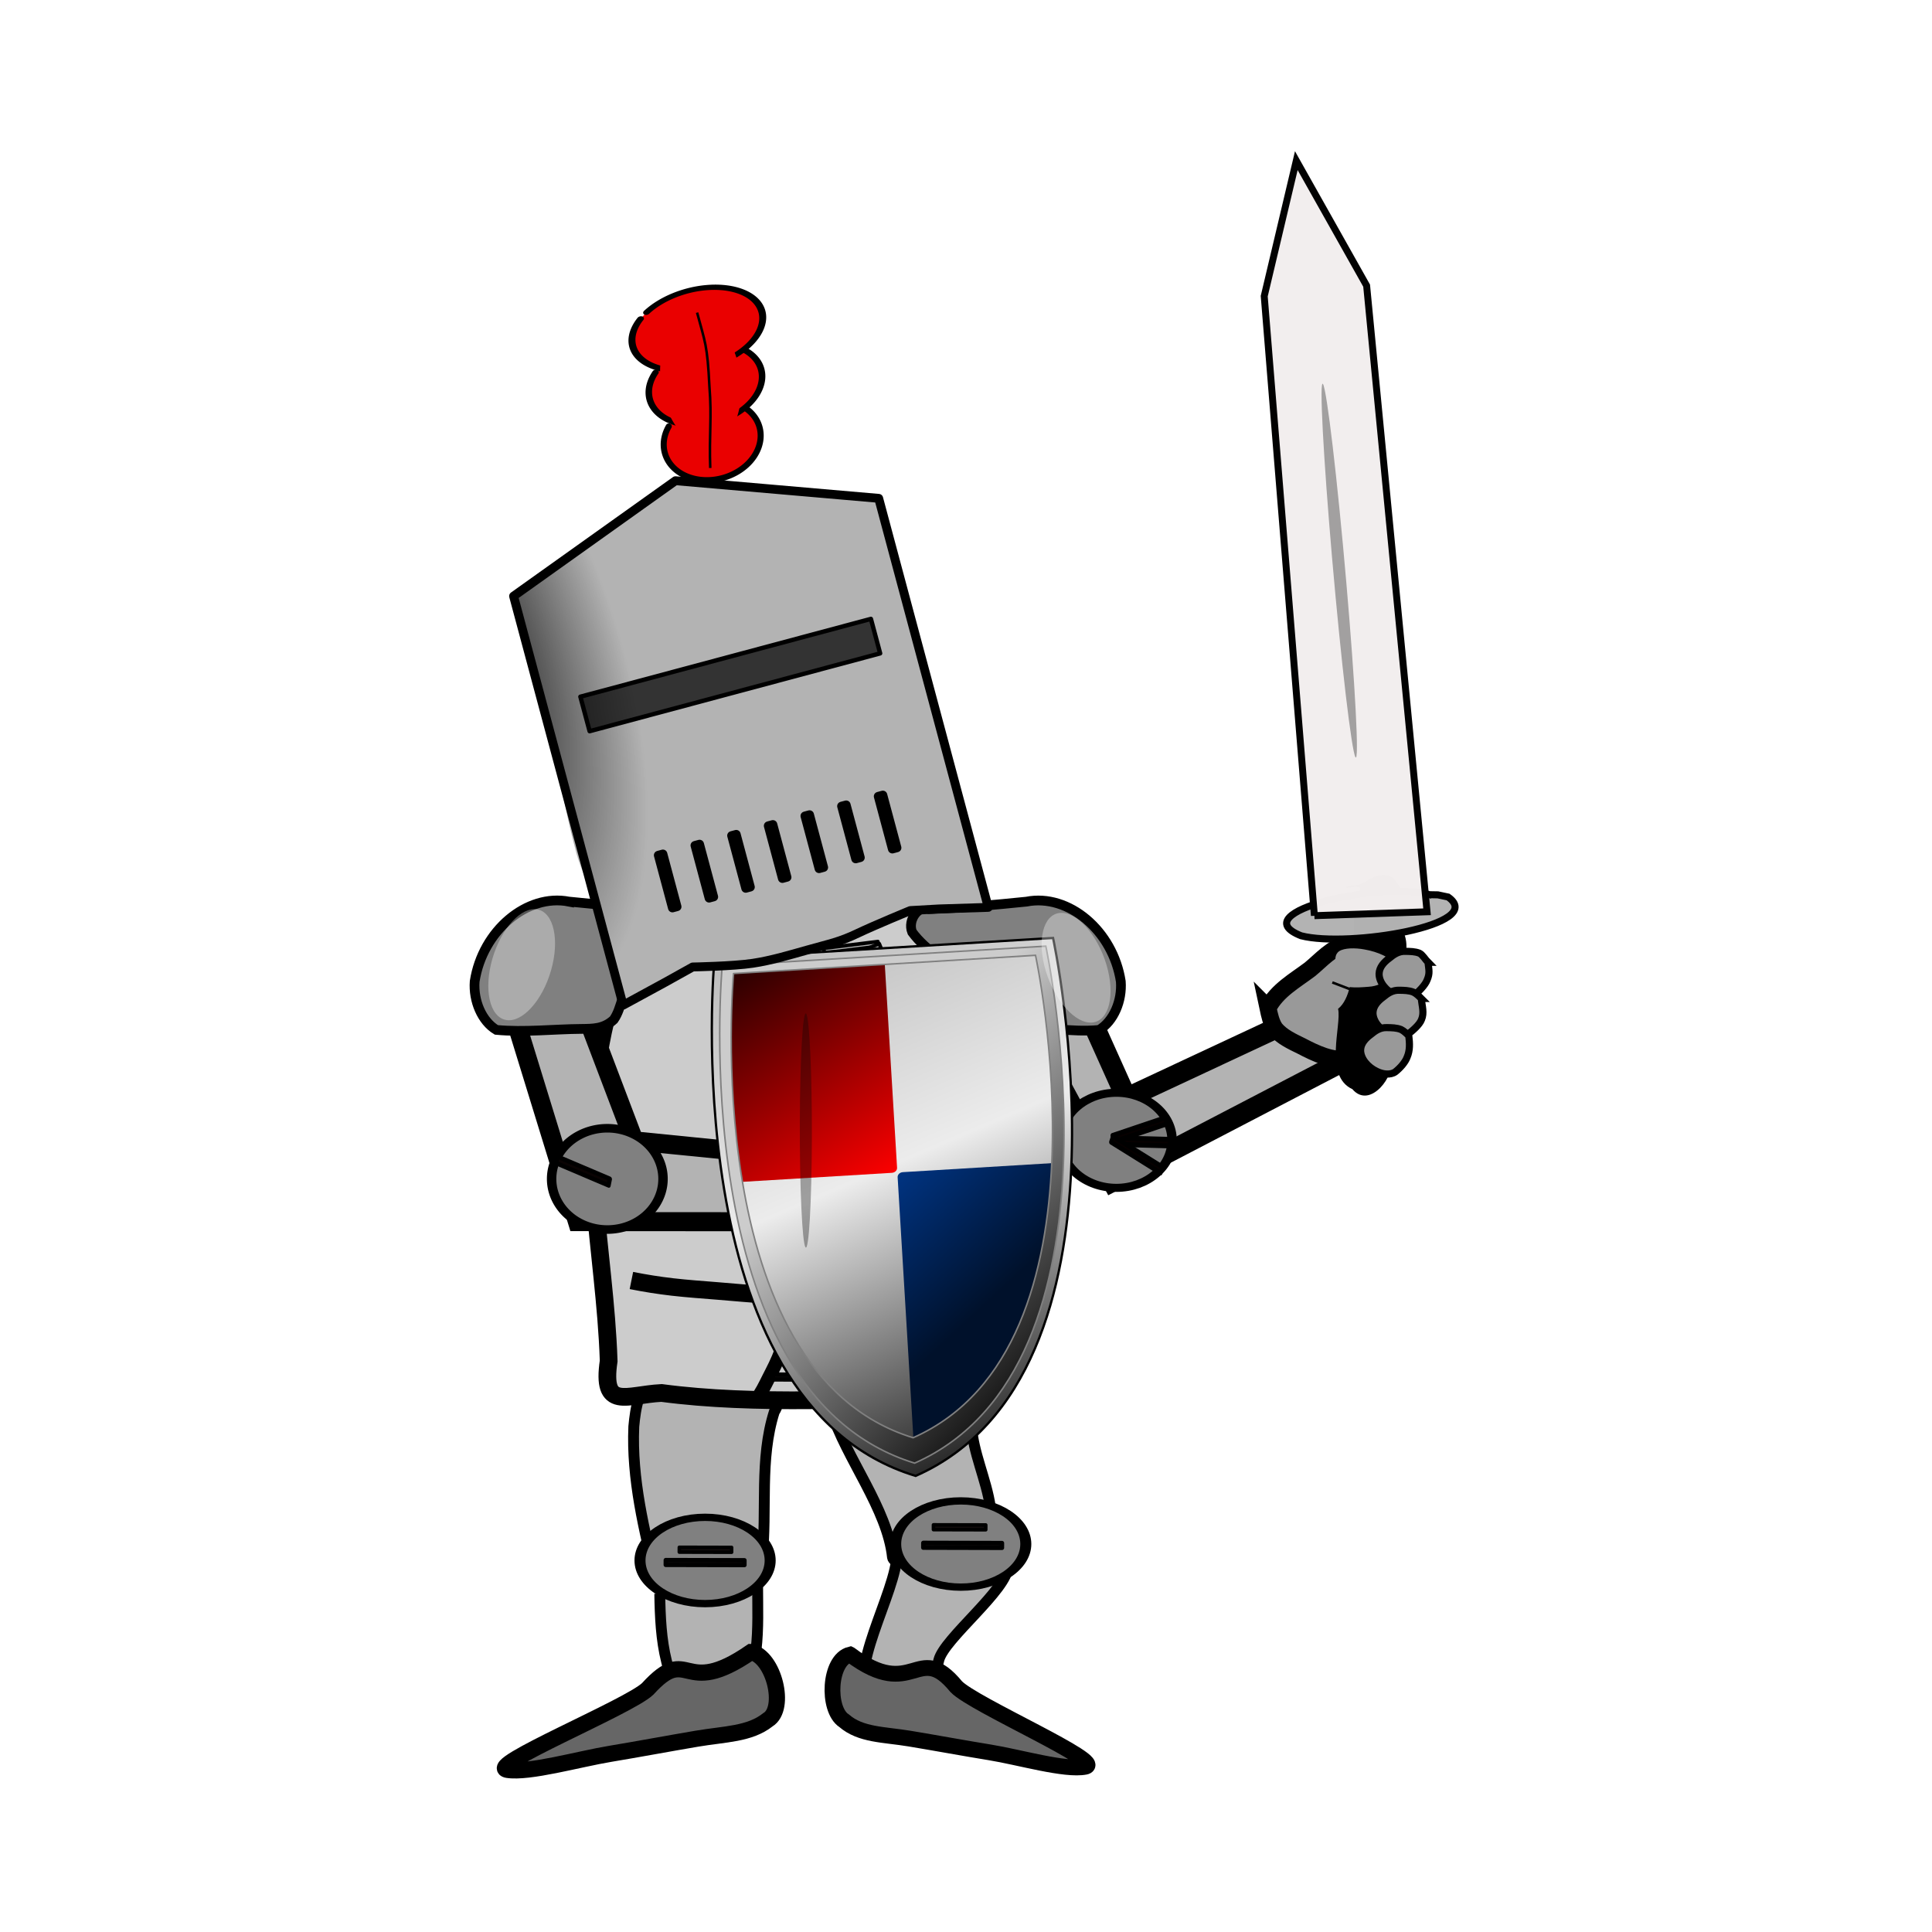 <svg:svg xmlns:dc="http://purl.org/dc/elements/1.1/" xmlns:ns1="http://sodipodi.sourceforge.net/DTD/sodipodi-0.dtd" xmlns:ns2="http://www.inkscape.org/namespaces/inkscape" xmlns:ns4="http://creativecommons.org/ns#" xmlns:rdf="http://www.w3.org/1999/02/22-rdf-syntax-ns#" xmlns:svg="http://www.w3.org/2000/svg" height="772.078" id="svg2" version="1.1" viewBox="-135.999 -62.956 772.078 772.078" width="772.078" ns1:docname="Ritter-bras-leve.svg" ns2:export-filename="C:\Users\Gero\Documents\Inkscape\Ritter3.png" ns2:export-xdpi="204.33" ns2:export-ydpi="204.33" ns2:version="0.48.2 r9819">
  <svg:defs id="defs4">
    <svg:radialGradient cx="259.81" cy="210.76" gradientTransform="matrix(2.385 1.466 -.189 1.522 -1850.3 -405.78)" gradientUnits="userSpaceOnUse" id="radialGradient3221" r="94.1" ns2:collect="always">
      <svg:stop id="stop4908" offset="0" style="stop-color:#000000" />
      <svg:stop id="stop4910" offset="1" style="stop-color:#000000;stop-opacity:0" />
    </svg:radialGradient>
    <svg:filter color-interpolation-filters="sRGB" height="1.882" id="filter5231" width="1.952" x="-.476" y="-.441" ns2:collect="always">
      <svg:feGaussianBlur id="feGaussianBlur5233" stdDeviation="1.796" ns2:collect="always" />
    </svg:filter>
    <svg:filter color-interpolation-filters="sRGB" height="1.882" id="filter5231-7" width="1.952" x="-.476" y="-.441" ns2:collect="always">
      <svg:feGaussianBlur id="feGaussianBlur5233-5" stdDeviation="1.796" ns2:collect="always" />
    </svg:filter>
    <svg:filter color-interpolation-filters="sRGB" height="1.882" id="filter5231-1" width="1.952" x="-.476" y="-.441" ns2:collect="always">
      <svg:feGaussianBlur id="feGaussianBlur5233-7" stdDeviation="1.796" ns2:collect="always" />
    </svg:filter>
    <svg:filter color-interpolation-filters="sRGB" height="1.882" id="filter5231-7-0" width="1.952" x="-.476" y="-.441" ns2:collect="always">
      <svg:feGaussianBlur id="feGaussianBlur5233-5-9" stdDeviation="1.796" ns2:collect="always" />
    </svg:filter>
    <svg:linearGradient gradientTransform="matrix(.546 -.383 .332 .473 -706.21 525.58)" gradientUnits="userSpaceOnUse" id="linearGradient3236" x1="-343.45" x2="-665.57" y1="511.34" y2="-264.24" ns2:collect="always">
      <svg:stop id="stop19452" offset="0" style="stop-color:#000000" />
      <svg:stop id="stop19458" offset=".54" style="stop-color:#ececec" />
      <svg:stop id="stop19454" offset="1" style="stop-color:#b3b3b3" />
    </svg:linearGradient>
    <svg:linearGradient gradientTransform="matrix(.546 -.383 .332 .473 -448.04 434.29)" gradientUnits="userSpaceOnUse" id="linearGradient3238" x1="-848.09" x2="-719.58" y1="-47.643" y2="88.058" ns2:collect="always">
      <svg:stop id="stop19470" offset="0" style="stop-color:#003380" />
      <svg:stop id="stop19472" offset="1" style="stop-color:#00112b" />
    </svg:linearGradient>
    <svg:linearGradient gradientTransform="matrix(.546 -.383 .332 .473 -448.04 434.29)" gradientUnits="userSpaceOnUse" id="linearGradient3240" x1="-1024.2" x2="-848.09" y1="-316.68" y2="-47.643" ns2:collect="always">
      <svg:stop id="stop19462" offset="0" style="stop-color:#2b0000" />
      <svg:stop id="stop19464" offset="1" style="stop-color:#ff0000" />
    </svg:linearGradient>
    <svg:linearGradient gradientTransform="matrix(.546 -.383 .332 .473 -448.64 433.73)" gradientUnits="userSpaceOnUse" id="linearGradient3242" x1="-708.71" x2="-1009.4" y1="283.22" y2="-4.923" ns2:collect="always">
      <svg:stop id="stop19321" offset="0" style="stop-color:#000000" />
      <svg:stop id="stop19323" offset="1" style="stop-color:#cccccc" />
    </svg:linearGradient>
  </svg:defs>
  <ns1:namedview bordercolor="#666666" borderopacity="1.0" fit-margin-bottom="0" fit-margin-left="0" fit-margin-right="0" fit-margin-top="0" id="base" pagecolor="#ffffff" showgrid="false" showguides="true" ns2:current-layer="g5163" ns2:cx="112.2836" ns2:cy="315.42923" ns2:document-units="px" ns2:guide-bbox="true" ns2:pageopacity="0.0" ns2:pageshadow="2" ns2:window-height="920" ns2:window-maximized="0" ns2:window-width="1152" ns2:window-x="448" ns2:window-y="72" ns2:zoom="0.76095916" />
  <svg:g id="layer1" transform="translate(-85.635 -82.665)" ns2:groupmode="layer" ns2:label="Layer 1">
    <svg:g id="g5039" transform="matrix(.667 0 0 .667 -61.667 250.32)" ns2:export-filename="C:\Documents and Settings\User\Desktop\st g.png" ns2:export-xdpi="600" ns2:export-ydpi="600">
      <svg:g id="g5029" transform="matrix(.681 .419 -.419 .681 1191.2 367.68)">
        <svg:g id="g5098" transform="translate(86.981 -35.718)">
          <svg:g id="g5021" transform="translate(10 -7.143)">
            <svg:g id="g5163" ns2:export-filename="C:\Documents and Settings\User\Desktop\st g.png" ns2:export-xdpi="600" ns2:export-ydpi="600">
              <svg:path d="m-589.6 688.03c33.989-56.582-24.018-74.802-46.008-107.3-8.429-11.239-18.922-23.5-33.714-25.306-11.186 0.313-18.81 9.485-27.137 15.633-15.239 9.7-32.936 16.979-43.951 31.969-4.031 8.644 0.903 19.668 9.396 23.469 28.255 24.432 74.4 40.379 96.823 69.51 4.402 5.48 44.318-7.97 25.275 11.043" id="path4473" style="stroke:#000000;stroke-width:8.134;fill:#b3b3b3" ns1:nodetypes="cccccccc" ns2:connector-curvature="0" />
              <svg:path d="m-556.99 656.26c8.881 14.974-12.394 71.123-7.359 87.033 7.728 24.42 11.017 28.842-14.252 44.386-2.08 1.279-9.089 9.78-12.258 9.025-28.166-6.711-26.807-80.336-42.205-105.37" id="path4518" style="stroke:#000000;stroke-width:8.134;fill:#b3b3b3" ns1:nodetypes="csssc" ns2:connector-curvature="0" />
              <svg:path d="m528.31 785.68c0 21.2-17.186 38.386-38.386 38.386s-38.386-17.186-38.386-38.386 17.186-38.386 38.386-38.386 38.386 17.186 38.386 38.386z" id="path4516" style="stroke-linejoin:round;stroke:#000000;stroke-linecap:round;stroke-width:6.5;fill:#808080" transform="matrix(1.082 -.665 .441 .717 -1472.5 423.12)" ns1:cx="489.92398" ns1:cy="785.68188" ns1:rx="38.385796" ns1:ry="38.385796" ns1:type="arc" />
              <svg:path d="m-623.12 774.63c59.687 5.489 37.02-35.977 80.308-21.177 18.016 4.797 125.87-10.674 113.81 0.456-11.308 10.441-45.862 19.758-66.53 28.288-17.12 7.066-38.692 15.411-56.57 22.705-18.29 7.462-32.576 16.993-48.925 14.325-15.388-0.362-33.632-32.833-22.097-44.597z" id="path4525" style="stroke:#000000;stroke-width:11.831;fill:#666666" ns1:nodetypes="ccssscc" ns2:connector-curvature="0" />
              <svg:g id="g4520-2" transform="matrix(-1.066 .656 .656 1.066 -707.31 -414.47)">
                <svg:path d="m556.49 800.13c7.448-30.187 14.971-60.97 13.611-92.297-1.031-11.179-3.039-23.918-12.352-31.34-7.745-4.47-16.774-1.42-25.016-0.722-14.433 0.222-29.527-2.233-43.3 3.357-6.363 4.196-7.62 13.765-3.431 19.908 9.002 28.46 4.2 58.635 7.265 87.851 0.702 5.573 2 11.162 4.704 16.13" id="path4473-4" style="stroke:#000000;stroke-width:6.5;fill:#b3b3b3" ns2:connector-curvature="0" />
                <svg:path d="m554.57 807.91c-0.225 13.91-0.806 27.469-4.041 40.406-4.964 19.857-4.577 24.244-28.284 24.244-1.951 0-10.281 2.851-12.122 1.01-16.361-16.361-14.142-46.215-14.142-69.701" id="path4518-5" style="stroke:#000000;stroke-width:6.5;fill:#b3b3b3" ns2:connector-curvature="0" />
                <svg:path d="m528.31 785.68c0 21.2-17.186 38.386-38.386 38.386s-38.386-17.186-38.386-38.386 17.186-38.386 38.386-38.386 38.386 17.186 38.386 38.386z" id="path4516-2" style="stroke-linejoin:round;stroke:#000000;stroke-linecap:round;stroke-width:6.5;fill:#808080" transform="matrix(1.015 0 0 .673 30.164 259.24)" ns1:cx="489.92398" ns1:cy="785.68188" ns1:rx="38.385796" ns1:ry="38.385796" ns1:type="arc" />
              </svg:g>
              <svg:path d="m-1028.3 465.59c30.404 92.382 88.788 145.5 135.8 216.48 14.922 34.741 24.321 14.787 46.294-0.321 64.522-28.75 131.92-76.033 190.56-114.21 19.15-16.408 45.393-11.57 4.354-77.243-31.906-52.901-86.844-135.29-136.58-173.74-25.255-23.446-21.137-22.664-41.143-50.066-16.548-15.882-42.696-8.924-61.565 0.71-49.275 17.591-101.95 40.914-130.43 87.04-14.949 25.216-13.935 54.877-14.625 82.506 0.543 5.241 3.807 9.816 8.187 12.972" id="path4245" style="stroke:#000000;stroke-width:13.281;fill:#cccccc" ns1:nodetypes="ccccccccccc" ns2:connector-curvature="0" />
              <svg:path d="m-717.91 275.2 52.648 35.785 70.363-106.89 51.444 1.738-98.014 163.79-124.07-71.71z" id="path4141-1" style="stroke:#000000;stroke-width:15.507;fill:#b3b3b3" ns1:nodetypes="ccccccc" ns2:connector-curvature="0" />
              <svg:path d="m-806.19 224.86c23.57-21.771 66.585-15.418 91.525 13.924 8.536 11.799 11.042 28.178 5.173 39.457-16.541 12.499-37.962 20.428-53.923 30.082-7.561 4.501-14.948 11.47-25.002 9.459-10.296-4.405-17.58-16.591-28.621-18.52-16.688-5.316-33.587-3.267-50.181-10.04-7.92-5.845-6.619-20.345 1.923-21.485 20.331-13.363 39.746-28.097 59.105-42.877z" id="path3967-4" style="stroke:#000000;stroke-width:7.297;fill:#808080" ns1:nodetypes="ccccccccc" ns2:connector-curvature="0" />
              <svg:path d="m-687.36 811.96c-25.585 58.154-42.625 17.457-51.464 64.08-4.903 18.844-73.936 113.49-57.777 106.78 15.158-6.3 41.19-34.831 59.417-50.682 15.098-13.129 33.621-29.903 49.312-43.649 16.052-14.063 31.915-23.524 37.878-39.933 7.542-14.56-20.904-42.563-37.365-36.595z" id="path4525-9" style="stroke:#000000;stroke-width:12.13;fill:#666666" ns1:nodetypes="ccssscc" ns2:connector-curvature="0" />
              <svg:g id="g3189" transform="matrix(1.098 .16 .16 1.26 6.419 -22.275)">
                <svg:path d="m528.31 785.68c0 21.2-17.186 38.386-38.386 38.386s-38.386-17.186-38.386-38.386 17.186-38.386 38.386-38.386 38.386 17.186 38.386 38.386z" id="path4516-4" style="stroke-linejoin:round;stroke:#000000;stroke-linecap:round;stroke-width:6.5;fill:#808080" transform="matrix(.926 -.57 .358 .582 -1391.7 194.41)" ns1:cx="489.92398" ns1:cy="785.68188" ns1:rx="38.385796" ns1:ry="38.385796" ns1:type="arc" />
                <svg:rect height="40.87" id="rect2821-5-4" style="stroke-linejoin:round;stroke:#000000;stroke-linecap:round;stroke-width:2.753;fill:#070000" transform="rotate(59.569)" width="3.567" x="-12.849" y="714.9" />
                <svg:rect height="40.87" id="rect2821-5-4-5" style="stroke-linejoin:round;stroke:#000000;stroke-linecap:round;stroke-width:2.753;fill:#070000" transform="matrix(.714 .701 -.701 .714 0 0)" width="3.567" x="-210.89" y="686.87" />
                <svg:rect height="40.87" id="rect2821-5-4-51" style="stroke-linejoin:round;stroke:#000000;stroke-linecap:round;stroke-width:2.753;fill:#070000" transform="rotate(83.035)" width="3.567" x="289.03" y="659.48" />
              </svg:g>
              <svg:rect height="58.909" id="rect2821-5-4-51-5" style="stroke-linejoin:round;stroke:#000000;stroke-linecap:round;stroke-width:3.305;fill:#120c0c" transform="matrix(.521 .854 -.853 .522 0 0)" width="3.567" x="264.93" y="1014.8" />
              <svg:rect height="58.909" id="rect2821-5-4-51-5-2" style="stroke-linejoin:round;stroke:#000000;stroke-linecap:round;stroke-width:3.305;fill:#120c0c" transform="matrix(.521 .854 -.853 .522 0 0)" width="3.567" x="251.57" y="821.88" />
              <svg:rect height="39.137" id="rect2821-5-4-51-5-7" style="stroke-linejoin:round;stroke:#000000;stroke-linecap:round;stroke-width:2.694;fill:#120c0c" transform="matrix(.522 .853 -.853 .522 0 0)" width="3.567" x="238.13" y="834.42" />
              <svg:rect height="39.137" id="rect2821-5-4-51-5-7-6" style="stroke-linejoin:round;stroke:#000000;stroke-linecap:round;stroke-width:2.694;fill:#120c0c" transform="matrix(.522 .853 -.853 .522 0 0)" width="3.567" x="255.43" y="1024.8" />
              <svg:path d="m-1089.3 498.11 122.15 107.31 119.53-73.453-36.469-38.524-78.589 38.164-84.425-65.024z" id="path4141" style="stroke:#000000;stroke-width:14.261;fill:#b3b3b3" ns1:nodetypes="ccccccc" ns2:connector-curvature="0" />
              <svg:path d="m-1098.2 404.5c-30.06 11.22-43.787 52.478-28.845 87.97 6.682 12.939 20.171 22.562 32.885 22.41 18.615-9.127 36.344-23.058 53.771-33.943 7.427-4.719 14.373-8.791 17.111-18.671 0.711-11.176-6.881-23.173-3.623-33.898 2.78-17.293 12.23-31.452 13.668-49.317-1.646-9.705-15.174-15.082-20.043-7.972-21.095 12.12-43.001 22.805-64.923 33.419z" id="path3967" style="stroke:#000000;stroke-width:7.297;fill:#808080" ns1:nodetypes="ccccccccc" ns2:connector-curvature="0" />
              <svg:path d="m528.31 785.68a38.386 38.386 0 1 1 -76.772 0 38.386 38.386 0 1 1 76.772 0z" id="path4516-4-0" style="stroke-linejoin:round;stroke:#000000;stroke-linecap:round;stroke-width:6.5;fill:#808080" transform="matrix(.926 -.57 .518 .842 -1825.5 184.13)" ns1:cx="489.92398" ns1:cy="785.68188" ns1:rx="38.385796" ns1:ry="38.385796" ns1:type="arc" />
              <svg:path d="m202.54 531.63c5.432 1.093 10.91 1.957 16.415 2.588 5.961 0.684 11.95 1.095 17.93 1.578 6.649 0.538 13.292 1.165 19.951 1.578 7.146 0.444 14.307 0.641 21.466 0.568 7.667-0.077 15.328-0.464 22.981-0.947 6.32-0.399 12.635-0.865 18.94-1.452 6.32-0.589 12.627-1.3 18.94-1.957 4.963-0.517 9.93-1.001 14.9-1.452" id="path4571" style="stroke:#000000;stroke-width:7;fill:none" transform="matrix(1.597 -.982 .982 1.597 -1755.1 -28.328)" ns1:nodetypes="csssssssc" ns2:connector-curvature="0" ns2:original-d="m 202.53559,531.62854 c 0,0 10.91695,1.91381 16.41498,2.58848 5.95518,0.73077 11.94106,1.22012 17.93021,1.57833 5.96907,0.35701 13.97806,1.28311 19.95051,1.57833 7.83677,0.38737 13.62006,0.46651 21.46574,0.56818 7.66618,0.0993 15.32742,-0.4961 22.98097,-0.94706 6.32102,-0.37244 12.63386,-0.88463 18.94036,-1.45213 6.32153,-0.56885 12.62504,-1.32316 18.94036,-1.9572 4.96515,-0.49849 14.89975,-1.45213 14.89975,-1.45213" ns2:path-effect="#path-effect4573" />
              <svg:path d="m-782.82 555.34c1.87 2.222 3.847 4.355 5.921 6.388 2.255 2.211 4.624 4.303 6.962 6.427 2.601 2.362 5.167 4.765 7.817 7.073 2.857 2.487 5.811 4.863 8.859 7.112 3.286 2.425 6.678 4.701 10.1 6.929 2.837 1.847 5.695 3.661 8.591 5.415 2.911 1.763 5.859 3.464 8.791 5.192 2.304 1.358 4.597 2.732 6.881 4.123" id="path4571-4" style="stroke:#000000;stroke-width:10.104;fill:none" ns1:nodetypes="csssssssc" ns2:connector-curvature="0" ns2:original-d="m -782.81921,555.33954 c 0,0 3.86141,4.33305 5.9207,6.38787 2.23052,2.22566 4.56969,4.35474 6.96224,6.42711 2.3845,2.06539 5.40675,5.03366 7.81717,7.07291 3.16286,2.67581 5.57887,4.55937 8.85872,7.11214 3.20482,2.49433 6.68287,4.68098 10.10041,6.92881 2.82252,1.85645 5.69698,3.64875 8.59065,5.41459 2.90059,1.77012 5.86704,3.4527 8.79083,5.19208 2.2987,1.36748 6.88074,4.12296 6.88074,4.12296" ns2:path-effect="#path-effect4573-2" />
              <svg:path d="m-783.01 648.15c0.143-2.901 0.146-5.809 0.01-8.71-0.148-3.155-0.46-6.3-0.728-9.447-0.299-3.501-0.543-7.008-0.915-10.502-0.401-3.767-0.949-7.518-1.652-11.24-0.758-4.013-1.695-7.989-2.686-11.95-0.822-3.284-1.682-6.558-2.611-9.813-0.933-3.273-1.936-6.525-2.909-9.787-0.764-2.562-1.51-5.13-2.236-7.703" id="path4571-4-8" style="stroke:#000000;stroke-width:10.104;fill:none" ns1:nodetypes="csssssssc" ns2:connector-curvature="0" ns2:original-d="m -783.01336,648.14509 c 0,0 0.119,-5.80273 0.01,-8.70974 -0.12,-3.1487 -0.3853,-6.3006 -0.7283,-9.4472 -0.3418,-3.13606 -0.5366,-7.36772 -0.9152,-10.50224 -0.4969,-4.11302 -0.9856,-7.13727 -1.6518,-11.2397 -0.6511,-4.00855 -1.7118,-7.97762 -2.6864,-11.95029 -0.8051,-3.28106 -1.6917,-6.55037 -2.6106,-9.81341 -0.9209,-3.27088 -1.9496,-6.52239 -2.9085,-9.78653 -0.7539,-2.56626 -2.2365,-7.7034 -2.2365,-7.7034" ns2:path-effect="#path-effect4573-2-5" />
              <svg:rect height="58.909" id="rect2821-5-4-51-5-21" style="stroke-linejoin:round;stroke:#000000;stroke-linecap:round;stroke-width:3.305;fill:#120c0c" transform="matrix(.521 .854 -.853 .522 0 0)" width="3.567" x="125.83" y="935.03" />
              <svg:rect height="41.626" id="rect2821-5-4-51-5-4" style="stroke-linejoin:round;stroke:#000000;stroke-linecap:round;stroke-width:2.778;fill:#120c0c" transform="matrix(.522 .853 -.853 .522 0 0)" width="3.567" x="112.33" y="943.02" />
              <svg:rect height="29.712" id="rect2821-5-4-51-5-9" style="stroke-linejoin:round;stroke:#000000;stroke-linecap:round;stroke-width:2.347;fill:#120c0c" transform="matrix(.522 .853 -.854 .521 0 0)" width="3.567" x="99.084" y="948.41" />
              <svg:rect height="20.304" id="rect2821-5-4-51-5-8" style="stroke-linejoin:round;stroke:#000000;stroke-linecap:round;stroke-width:1.94;fill:#120c0c" transform="matrix(.523 .852 -.854 .52 0 0)" width="3.567" x="87.393" y="954.12" />
              <svg:path d="m158.59 394.75c0 2.789-1.809 5.051-4.041 5.051s-4.041-2.261-4.041-5.051 1.809-5.051 4.041-5.051 4.041 2.261 4.041 5.051z" id="path4765" style="opacity:.579;filter:url(#filter5231);fill:#ffffff" transform="matrix(5.452 -.923 1.869 8.328 -2684 -2681.5)" ns1:cx="154.55334" ns1:cy="394.75287" ns1:rx="4.0406103" ns1:ry="5.0507627" ns1:type="arc" />
              <svg:rect height="42.603" id="rect2821-5-4-51-1" style="stroke-linejoin:round;stroke:#000000;stroke-linecap:round;stroke-width:3.344;fill:#0a0303" transform="matrix(-.344 -.939 .989 -.149 0 0)" width="5.048" x="-429.16" y="-1164.1" />
              <svg:g id="g3177" transform="matrix(.707 -.707 .707 .707 -510.29 -587.84)">
                <svg:path d="m-626.42 484.93c9.634-11.179 24.347-15.211 37.386-20.906 9.967-4.876 19.634-12.093 31.222-11.949 11.279 0.706 20.125 10.015 23.91 20.119 6.072 14.724 4.016 33.704-8.202 44.732-9.594 8.463-23.01 19.055-35.316 18.559-10.761 0.179-22.722-9.537-31.225-16.962-6.055-4.987-12.599-10.047-16.158-17.211-1.982-5.215-1.752-10.905-1.618-16.382z" id="path4143-2" style="stroke:#000000;stroke-width:12.764;fill:#999999" ns1:nodetypes="ccccccccc" ns2:connector-curvature="0" />
                <svg:path d="m-538.12 411.3c-27.269-1.18 13.164-2.066-4.231 6.406-7.76 16.132-12.359 70.28-32.661 80.355-0.168 12.271-22.107 46.083-3.607 60.385 9.128 18.183 33.684-3.875 31.361-13.278-13.206-31.862 34.13-14.247 23.961-36.754-13.636-22.754 14.54-34.409 7.669-58.372 9.688-21.104 10.173-50.139-17.364-39.841-1.735 0.237-3.419 0.736-5.129 1.1z" id="path4988" style="stroke:#000000;stroke-width:1px;fill:#000000" ns1:nodetypes="ccccccccc" ns2:connector-curvature="0" />
                <svg:path d="m-487.33 431.3c-32.929-19.53-142.03-20.89-102.39 6.769 32.273 17.035 137.9 24.447 113.84-2.752l-7.069-3.35-10.022-2.58" id="path5000" style="opacity:0.99;stroke:#000000;stroke-width:5.277;fill:#b3b3b3" ns2:connector-curvature="0" />
                <svg:path d="m-576.58 425.72 71.004-460.38 46.92-93.222 29.557 103.34-64.673 466.98-82.808-16.721z" id="path4918" style="opacity:0.99;stroke:#000000;stroke-width:5.2;fill:#f2eeee" ns2:connector-curvature="0" />
                <svg:path d="m-572.79 478.23c-2.178-5.392 1.07-9.14 2.879-13.191 1.119-3.277 0.951-7.311 5.183-9.12 4.404-1.566 12.272 0.219 18.725 3.089 9.602 4.093 18.433 10.955 19.607 16.71 0.823 4.451-3.202 7.166-7.869 8.969-3.772 1.788-8.414 3.445-15.209 2.253-4.688-0.745-9.587-1.437-14.476-3.331-3.341-1.476-6.126-3.472-8.839-5.378z" id="path4143-7-3" style="fill:#999999" ns2:connector-curvature="0" ns2:transform-center-x="-40.607568" ns2:transform-center-y="34.811858" />
                <svg:path d="m-501.87 479.4c-0.661 5.856-0.428 8.342-3.635 12.688-2.323 3.521-8.417 7.273-12.542 9.161-4.154 1.623-9.558-0.425-13.371-3.623-5.752-4.567-9.678-12.112-8.069-18.345 1.312-4.819 5.673-7.689 10.139-9.563 3.754-1.872 8.135-3.59 12.957-2.199 3.36 0.877 6.91 1.699 9.922 3.82 1.978 1.645 3.305 5.96 4.6 8.061z" id="path4143-7-3-4" style="stroke:#000000;stroke-width:5.34;fill:#999999" ns1:nodetypes="ccccccccc" ns2:connector-curvature="0" ns2:transform-center-x="-1.5543749" ns2:transform-center-y="-6.6407151" />
                <svg:path d="m-513.1 504.59c-0.66 5.856-0.199 11.093-3.406 15.44-2.323 3.521-8.633 6.639-12.758 8.527-4.154 1.623-9.558-0.425-13.371-3.623-5.752-4.567-9.678-12.112-8.069-18.345 1.312-4.819 5.673-7.689 10.139-9.563 3.754-1.872 8.135-3.59 12.957-2.199 3.36 0.877 6.91 1.699 9.921 3.82 1.978 1.645 3.291 3.843 4.586 5.943z" id="path4143-7-3-4-8" style="stroke:#000000;stroke-width:5.34;fill:#999999" ns1:nodetypes="ccccccccc" ns2:connector-curvature="0" ns2:transform-center-x="3.3952545" ns2:transform-center-y="-10.268073" />
                <svg:path d="m-528.61 529.68c-0.66 5.856-1.683 10.891-4.889 15.238-2.323 3.521-7.149 6.841-11.275 8.73-4.154 1.623-9.558-0.425-13.371-3.623-5.752-4.567-9.678-12.112-8.069-18.345 1.312-4.819 5.673-7.689 10.139-9.563 3.754-1.872 8.135-3.59 12.957-2.199 3.36 0.877 6.91 1.699 9.921 3.82 1.978 1.645 3.291 3.843 4.586 5.943z" id="path4143-7-3-4-82" style="stroke:#000000;stroke-width:5.34;fill:#999999" ns1:nodetypes="ccccccccc" ns2:connector-curvature="0" ns2:transform-center-x="3.3952523" ns2:transform-center-y="-10.357604" />
                <svg:path d="m-575.1 477.49 13.824 9.44" id="path4227" style="stroke:#000000;stroke-width:1.875px;fill:none" ns1:nodetypes="cc" ns2:connector-curvature="0" ns2:original-d="m -575.09846,477.49043 13.8243,9.43968" ns2:path-effect="#path-effect4229" />
                <svg:path d="m158.59 394.75c0 2.789-1.809 5.051-4.041 5.051s-4.041-2.261-4.041-5.051 1.809-5.051 4.041-5.051 4.041 2.261 4.041 5.051z" id="path4765-7" style="opacity:.579;filter:url(#filter5231-7);fill:#060606" transform="matrix(1.754 -4.348 3.873 -27.325 -2298.5 11637)" ns1:cx="154.55334" ns1:cy="394.75287" ns1:rx="4.0406103" ns1:ry="5.0507627" ns1:type="arc" />
              </svg:g>
              <svg:g id="g3228" transform="translate(148.06 -290.67)">
                <svg:rect height="40.87" id="rect2821-5-4-7" style="stroke-linejoin:round;stroke:#000000;stroke-linecap:round;stroke-width:2.753;fill:#b3b3b3" transform="matrix(-.625 -.781 .781 -.625 0 0)" width="3.567" x="174.1" y="-1221.9" />
                <svg:rect height="40.87" id="rect2821-5-4-5-1" style="stroke-linejoin:round;stroke:#000000;stroke-linecap:round;stroke-width:2.753;fill:#b3b3b3" transform="matrix(-.807 -.591 .591 -.807 0 0)" width="3.567" x="474.05" y="-1134.4" />
                <svg:path d="m-1131.1 674.3s148.01 299.42 331.58 251.27c107.72-156.25-123.52-397.27-123.52-397.27l-104.03 73.002-104.03 73.002z" id="path2820" style="stroke:#000000;stroke-width:1.727;fill:url(#linearGradient3236)" ns2:connector-curvature="0" />
                <svg:path d="m-926.95 736.74c-1.872 1.314-2.463 3.675-1.326 5.296l115.33 164.35c0.692 0.986 1.856 1.458 3.086 1.385 48.808-72.663 20.12-164.56-20.969-238.49l-96.123 67.452z" id="rect18763" style="fill:url(#linearGradient3238)" ns2:connector-curvature="0" />
                <svg:path d="m-1120.3 674.85s34.532 69.848 90.473 134.08l96.123-67.452c1.872-1.314 2.463-3.675 1.326-5.296l-90.843-129.46-97.079 68.123z" id="rect18765" style="fill:url(#linearGradient3240)" ns2:connector-curvature="0" />
                <svg:path d="m-1123.3 675.89s142.5 287.63 318.14 241.91c102.73-149.62-119.3-381.44-119.3-381.44l-99.411 69.759-99.427 69.771zm10.321 0.557 92.773-65.102 92.774-65.102s207.19 216.33 111.32 355.95c-163.9 42.666-296.87-225.74-296.87-225.74z" id="path18804" style="stroke:#808080;stroke-width:1.151;fill:url(#linearGradient3242)" ns2:connector-curvature="0" />
              </svg:g>
              <svg:path d="m158.59 394.75c0 2.789-1.809 5.051-4.041 5.051s-4.041-2.261-4.041-5.051 1.809-5.051 4.041-5.051 4.041 2.261 4.041 5.051z" id="path4765-4" style="opacity:.579;filter:url(#filter5231-1);fill:#ffffff" transform="matrix(3.692 -4.116 6.647 5.353 -3943.1 -1229.4)" ns1:cx="154.55334" ns1:cy="394.75287" ns1:rx="4.0406103" ns1:ry="5.0507627" ns1:type="arc" ns2:transform-center-x="-5.7142857" ns2:transform-center-y="5" />
              <svg:path d="m158.59 394.75c0 2.789-1.809 5.051-4.041 5.051s-4.041-2.261-4.041-5.051 1.809-5.051 4.041-5.051 4.041 2.261 4.041 5.051z" id="path4765-7-4" style="opacity:.579;filter:url(#filter5231-7-0);fill:#060606" transform="matrix(-.541 -2.99 -9.133 -14.602 2831.7 6683.8)" ns1:cx="154.55334" ns1:cy="394.75287" ns1:rx="4.0406103" ns1:ry="5.0507627" ns1:type="arc" />
              <svg:path d="m270.69 180.67a19.286 15.714 0 1 1 -2.212 1.913" id="path3279" style="stroke:#000000;stroke-linecap:round;stroke-width:2.38;fill:#ea0000" transform="matrix(1.31 -1.385 1.362 1.288 -1821.5 198.71)" ns1:cx="283.57144" ns1:cy="192.36218" ns1:end="10.096745" ns1:open="true" ns1:rx="19.285715" ns1:ry="15.714286" ns1:start="3.9810362" ns1:type="arc" />
              <svg:path d="m270.69 180.67a19.286 15.714 0 1 1 -2.212 1.913" id="path3279-1" style="stroke:#000000;stroke-linecap:round;stroke-width:2.195;fill:#ea0000" transform="matrix(1.54 -1.629 1.362 1.288 -1912.9 234.99)" ns1:cx="283.57144" ns1:cy="192.36218" ns1:end="10.096745" ns1:open="true" ns1:rx="19.285715" ns1:ry="15.714286" ns1:start="3.9810362" ns1:type="arc" />
              <svg:path d="m270.69 180.67a19.286 15.714 0 1 1 -2.212 1.913" id="path3279-7" style="stroke:#000000;stroke-linecap:round;stroke-width:2.039;fill:#ea0000" transform="matrix(1.785 -1.888 1.362 1.288 -2009.3 276.27)" ns1:cx="283.57144" ns1:cy="192.36218" ns1:end="10.096745" ns1:open="true" ns1:rx="19.285715" ns1:ry="15.714286" ns1:start="3.9810362" ns1:type="arc" />
              <svg:path d="m-1253.5 231.3 58.015-137.25 136.6-68.53 230.54 218.02-30.795 20.306-17.754 12.363s-16.888 23.242-24.693 35.292c-8.072 12.463-13.098 16.852-25.772 30.586-9.404 10.192-18.679 20.612-29.271 29.564-11.501 9.72-36.949 25.989-36.949 25.989l-11.524 20.543-17.859 31.14z" id="rect2816" style="stroke-linejoin:round;stroke:#000000;stroke-linecap:round;stroke-width:6.643;fill:#b3b3b3" ns1:nodetypes="ccccccssscccc" ns2:connector-curvature="0" />
              <svg:rect height="40.87" id="rect2821" style="stroke-linejoin:round;stroke:#000000;stroke-linecap:round;stroke-width:6.643;fill:#b3b3b3" transform="rotate(-46.598)" width="3.567" x="-974.82" y="-536.2" />
              <svg:rect height="40.87" id="rect2821-1" style="stroke-linejoin:round;stroke:#000000;stroke-linecap:round;stroke-width:6.643;fill:#b3b3b3" transform="rotate(-46.598)" width="3.567" x="-946.39" y="-536.2" />
              <svg:rect height="40.87" id="rect2821-4" style="stroke-linejoin:round;stroke:#000000;stroke-linecap:round;stroke-width:6.643;fill:#b3b3b3" transform="rotate(-46.598)" width="3.567" x="-889.52" y="-536.2" />
              <svg:rect height="40.87" id="rect2821-9" style="stroke-linejoin:round;stroke:#000000;stroke-linecap:round;stroke-width:6.643;fill:#b3b3b3" transform="rotate(-46.598)" width="3.567" x="-917.95" y="-536.2" />
              <svg:rect height="40.87" id="rect2821-8" style="stroke-linejoin:round;stroke:#000000;stroke-linecap:round;stroke-width:6.643;fill:#b3b3b3" transform="rotate(-46.598)" width="3.567" x="-861.08" y="-536.2" />
              <svg:rect height="40.87" id="rect2821-2" style="stroke-linejoin:round;stroke:#000000;stroke-linecap:round;stroke-width:6.643;fill:#b3b3b3" transform="rotate(-46.598)" width="3.567" x="-804.21" y="-536.2" />
              <svg:rect height="40.87" id="rect2821-5" style="stroke-linejoin:round;stroke:#000000;stroke-linecap:round;stroke-width:6.643;fill:#b3b3b3" transform="rotate(-46.598)" width="3.567" x="-832.65" y="-536.2" />
              <svg:rect height="26.759" id="rect3871" style="stroke-linejoin:round;stroke:#000000;stroke-linecap:round;stroke-width:3.278;fill:#333333" transform="rotate(-46.598)" width="225.38" x="-1000.5" y="-666.06" />
              <svg:path d="m-1252.4 230.1c24.791 21.417 43.083 43.775 67.005 66.399 24.919 23.567 47.146 49.841 72.711 74.018 10.934 10.34 21.127 15.384 32.83 23.825 5.84 4.212 21.536 22.479 26.633 23.874 12.083 3.308 28.634-6.862 34.308-12.861 2.974-3.144 13.816-24.716 13.836-28.939 0.01-1.447-6.247-7.221-7.787-8.678-11.646-11.014-20.535-26.388-27.214-38.87-14.607-27.298-37.404-55.344-57.997-81.771-5.272-6.765-10.222-15.034-15.555-21.277-3.82-4.471-8.414-8.55-12.333-12.977-4.837-5.465-8.334-12.048-12.636-17.86-2.804-3.789-7.506-8.349-10.706-12.095-8.44-9.881-17.156-23.159-21.697-32.995-2.002-4.337-14.598-22.856-19.124-25.309-9.487-5.143-11.734 12.929-18.976 12.259" id="path4904" style="fill:url(#radialGradient3221)" ns1:nodetypes="csssssssssssssssc" ns2:connector-curvature="0" />
              <svg:path d="m270.69 180.67a19.286 15.714 0 1 1 -2.212 1.913" id="path3279-7-0" style="fill:#ea0000" transform="matrix(1.177 -1.014 2.003 2.398 -1937.9 -153.62)" ns1:cx="283.57144" ns1:cy="192.36218" ns1:end="10.096745" ns1:open="true" ns1:rx="19.285715" ns1:ry="15.714286" ns1:start="3.9810362" ns1:type="arc" />
              <svg:path d="m-1178.3 72.297c-13.731-20.551-18.705-32.821-32.384-51.48-18.052-26.332-20.218-26.581-37.033-42.527" id="path4078" style="stroke:#000000;stroke-width:1.875px;fill:none" ns1:nodetypes="ccc" ns2:connector-curvature="0" />
            </svg:g>
          </svg:g>
        </svg:g>
      </svg:g>
    </svg:g>
  </svg:g>
</svg:svg>